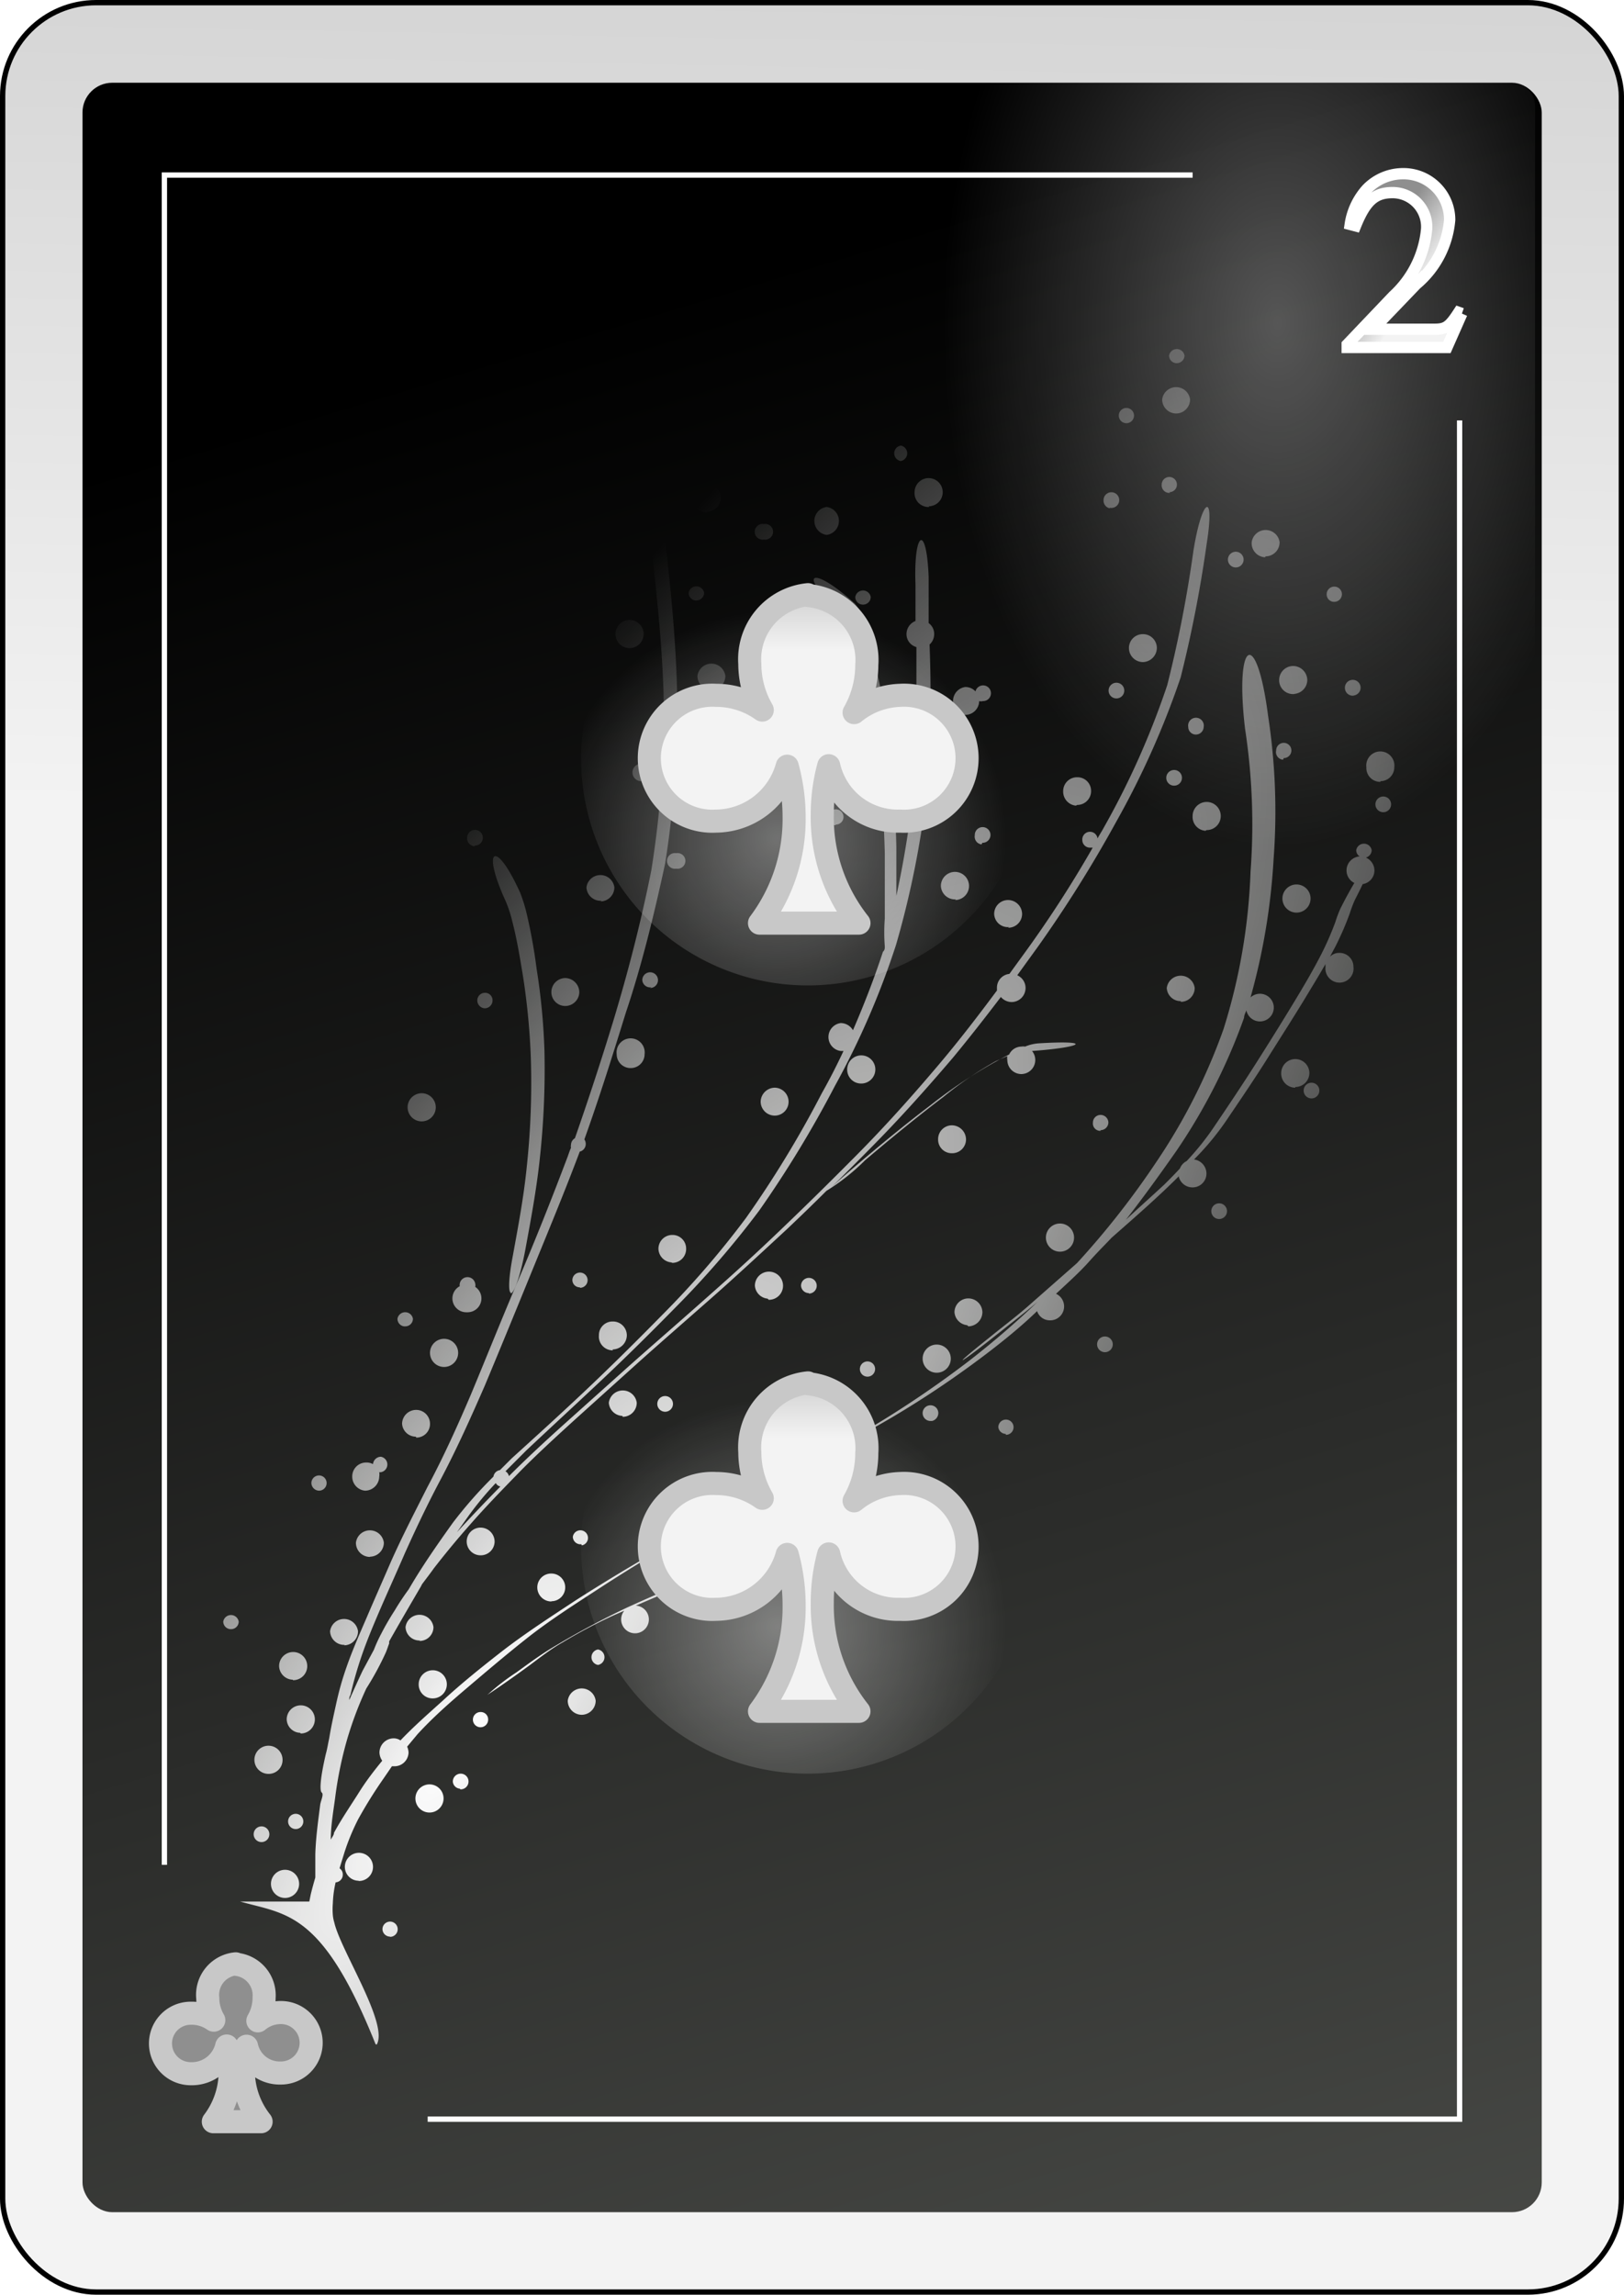 <?xml version="1.0" encoding="UTF-8" standalone="no"?>
<svg
   id="svg2"
   viewBox="0 0 70.38 99.42"
   version="1.1"
   sodipodi:docname="2C.svg"
   inkscape:version="1.3.2 (091e20e, 2023-11-25, custom)"
   xmlns:inkscape="http://www.inkscape.org/namespaces/inkscape"
   xmlns:sodipodi="http://sodipodi.sourceforge.net/DTD/sodipodi-0.dtd"
   xmlns:xlink="http://www.w3.org/1999/xlink"
   xmlns="http://www.w3.org/2000/svg"
   xmlns:svg="http://www.w3.org/2000/svg"
   xmlns:rdf="http://www.w3.org/1999/02/22-rdf-syntax-ns#"
   xmlns:cc="http://creativecommons.org/ns#"
   xmlns:dc="http://purl.org/dc/elements/1.1/">
  <sodipodi:namedview
     id="namedview6"
     pagecolor="#ffffff"
     bordercolor="#000000"
     borderopacity="0.25"
     inkscape:showpageshadow="2"
     inkscape:pageopacity="0.0"
     inkscape:pagecheckerboard="0"
     inkscape:deskcolor="#d1d1d1"
     inkscape:zoom="15.285714"
     inkscape:cx="34.771029"
     inkscape:cy="50.07944"
     inkscape:window-width="3840"
     inkscape:window-height="2054"
     inkscape:window-x="-11"
     inkscape:window-y="-11"
     inkscape:window-maximized="1"
     inkscape:current-layer="svg2" />
  <defs
     id="defs6">
    <style
       id="style1">
      .cls-1 {
        filter: url(#filter63625-0);
      }

      .cls-2 {
        stroke: #000;
        fill: url(#linear-gradient);
      }

      .cls-2, .cls-6 {
        stroke-miterlimit: 10;
        stroke-width: 0.23px;
      }

      .cls-3 {
        fill: url(#linear-gradient-2);
      }

      .cls-4 {
        opacity: 0.31;
        fill: url(#radial-gradient);
      }

      .cls-11, .cls-4, .cls-5, .cls-9 {
        isolation: isolate;
      }

      .cls-5 {
        opacity: 0.32;
        fill: url(#radial-gradient-2);
      }

      .cls-6 {
        fill: none;
      }

      .cls-13, .cls-6 {
        stroke: #fff;
      }

      .cls-7 {
        fill: url(#radial-gradient-3);
      }

      .cls-10, .cls-12, .cls-8 {
        stroke: #c8c8c8;
        stroke-linejoin: round;
        stroke-width: 1px;
      }

      .cls-8 {
        fill: url(#linear-gradient-3);
      }

      .cls-11, .cls-9 {
        opacity: 0.4;
      }

      .cls-9 {
        fill: url(#radial-gradient-4);
      }

      .cls-10 {
        fill: url(#linear-gradient-4);
      }

      .cls-11 {
        fill: url(#radial-gradient-5);
      }

      .cls-12 {
        fill: url(#linear-gradient-5);
      }

      .cls-13 {
        stroke-width: 0.49px;
        fill: url(#linear-gradient-6);
      }
    </style>
    <filter
       id="filter63625-0"
       name="filter63625-0"
       x="-0.129"
       y="-0.091"
       width="1.257"
       height="1.182">
      <feGaussianBlur
         result="feGaussianBlur63627-4"
         stdDeviation="3.76"
         id="feGaussianBlur1" />
    </filter>
    <linearGradient
       id="linear-gradient"
       x1="-1333.72"
       y1="-2614.59"
       x2="-1324.24"
       y2="-2100.08"
       gradientTransform="matrix(0.23,0,0,-0.23,344.5,-556.56)"
       gradientUnits="userSpaceOnUse">
      <stop
         offset="0"
         stop-color="#f3f3f3"
         id="stop1" />
      <stop
         offset="1"
         stop-color="#8f8f8f"
         id="stop2" />
    </linearGradient>
    <linearGradient
       id="linear-gradient-2"
       x1="-1751.25"
       y1="-2381.07"
       x2="-1618.96"
       y2="-2818.78"
       gradientTransform="matrix(0.24,0,0,-0.24,447.19,-546.42)"
       gradientUnits="userSpaceOnUse">
      <stop
         offset="0"
         id="stop3" />
      <stop
         offset="1"
         stop-color="#555753"
         id="stop4" />
    </linearGradient>
    <radialGradient
       id="radial-gradient"
       cx="2368.59"
       cy="6237.95"
       r="58.68"
       gradientTransform="matrix(-0.23,0,0,0.21,551.93,-1190.4)"
       gradientUnits="userSpaceOnUse">
      <stop
         offset="0"
         stop-color="#fff"
         id="stop5" />
      <stop
         offset="1"
         stop-color="#fff"
         stop-opacity="0"
         id="stop6" />
    </radialGradient>
    <radialGradient
       id="radial-gradient-2"
       cx="-1367.52"
       cy="-1544.04"
       r="63.15"
       gradientTransform="matrix(0.23,0,0,-0.36,377.07,-532.45)"
       xlink:href="#radial-gradient" />
    <radialGradient
       id="radial-gradient-3"
       cx="653.03"
       cy="1074.02"
       r="25.37"
       gradientTransform="matrix(0.83,0.56,2.15,-3.16,-2824.07,3113.27)"
       xlink:href="#radial-gradient" />
    <linearGradient
       id="linear-gradient-3"
       x1="-8954.08"
       y1="-13340.11"
       x2="-8954.08"
       y2="-13280.6"
       gradientTransform="matrix(0.05,0,0,-0.06,500.92,-679.66)"
       xlink:href="#linear-gradient" />
    <radialGradient
       id="radial-gradient-4"
       cx="-439.97"
       cy="-1152.58"
       r="26.74"
       gradientTransform="matrix(0.37,0,0,-0.37,203.68,-380.71)"
       xlink:href="#radial-gradient" />
    <linearGradient
       id="linear-gradient-4"
       x1="-4497.4"
       y1="-5999.97"
       x2="-4497.4"
       y2="-5940.49"
       gradientTransform="matrix(0.11,0,0,-0.12,546.82,-682.43)"
       xlink:href="#linear-gradient" />
    <radialGradient
       id="radial-gradient-5"
       cx="-439.97"
       cy="-1152.58"
       r="26.74"
       gradientTransform="matrix(0.37,0,0,-0.37,203.68,-346.56)"
       xlink:href="#radial-gradient" />
    <linearGradient
       id="linear-gradient-5"
       x1="-4497.4"
       y1="-5999.97"
       x2="-4497.4"
       y2="-5940.49"
       gradientTransform="matrix(0.11,0,0,-0.12,546.82,-648.28)"
       xlink:href="#linear-gradient" />
    <linearGradient
       id="linear-gradient-6"
       x1="142.64"
       y1="602.76"
       x2="140.66"
       y2="604.14"
       gradientTransform="matrix(1,0,0,-1,-73.93,624.6)"
       xlink:href="#linear-gradient" />
    <linearGradient
       inkscape:collect="always"
       xlink:href="#linear-gradient"
       id="linearGradient1"
       gradientUnits="userSpaceOnUse"
       gradientTransform="matrix(0.23,0,0,-0.23,344.5,-556.56)"
       x1="-1333.72"
       y1="-2614.59"
       x2="-1324.24"
       y2="-2100.08" />
    <radialGradient
       inkscape:collect="always"
       xlink:href="#radial-gradient"
       id="radialGradient1"
       gradientUnits="userSpaceOnUse"
       gradientTransform="matrix(-0.23,0,0,0.21,551.93,-1190.4)"
       cx="2368.59"
       cy="6237.95"
       r="58.68" />
  </defs>
  <title
     id="title6">Two of Clubs</title>
  <g
     id="_2_club"
     data-name="2_club"
     transform="translate(-7.175,-9.415)">
    <g
       id="use70763">
      <g
         id="g65584">
        <rect
           id="rect65588"
           class="cls-2"
           x="7.29"
           y="9.53"
           width="70.15"
           height="99.19"
           rx="4.05"
           ry="4.05"
           style="fill:url(#linearGradient1)" />
        <rect
           id="rect3662"
           class="cls-3"
           x="10.75"
           y="13"
           width="63.24"
           height="92.26"
           rx="1.29"
           ry="1.29"
           style="fill:url(#linear-gradient-2)" />
        <rect
           id="rect65592"
           class="cls-4"
           x="10.99"
           y="81.02"
           width="26.55"
           height="24.28"
           style="fill:url(#radialGradient1)" />
        <path
           id="rect65594"
           class="cls-5"
           d="m 46.2,13 h 26.5 a 1,1 0 0 1 1,1 v 43.2 a 1,1 0 0 1 -1,1 H 46.2 a 1,1 0 0 1 -1,-1 V 14 a 1,1 0 0 1 1,-1 z"
           style="fill:url(#radial-gradient-2)" />
        <path
           id="path65596"
           class="cls-6"
           d="M 25.71,101.23 H 70.43 V 27.63 M 58.86,17 H 14.3 v 73.21" />
      </g>
    </g>
    <path
       id="path4197"
       class="cls-7"
       d="m 23.5,98 c 0.53,-0.9 -1.57,-4.09 -1.84,-5.3 a 1.59,1.59 0 0 1 -0.06,-0.3 3.08,3.08 0 0 1 0,-0.53 4.63,4.63 0 0 1 0.12,-0.9 0.33,0.33 0 0 0 0.31,-0.33 0.32,0.32 0 0 0 -0.14,-0.28 l 0.21,-0.68 a 9.63,9.63 0 0 1 0.6,-1.45 19.67,19.67 0 0 1 1.09,-1.75 l 0.37,-0.54 h 0.11 a 0.61,0.61 0 0 0 0.61,-0.6 0.71,0.71 0 0 0 -0.06,-0.25 l 0.45,-0.54 c 0.67,-0.73 1.41,-1.38 2.14,-2 0.73,-0.62 1.67,-1.42 2.53,-2.1 1,-0.8 2.12,-1.51 3.21,-2.22 1.09,-0.71 2.08,-1.31 3.13,-1.94 h 0.15 a 0.6,0.6 0 0 0 0.6,-0.6 0.61,0.61 0 0 0 -0.6,-0.61 0.62,0.62 0 0 0 -0.61,0.61 0.6,0.6 0 0 0 0.44,0.58 l -0.3,0.17 Q 34,77.55 32.11,78.76 c -1.09,0.72 -2.19,1.43 -3.22,2.23 -0.87,0.68 -1.72,1.36 -2.53,2.11 -0.62,0.56 -1.25,1.11 -1.83,1.72 a 0.53,0.53 0 0 0 -0.3,-0.09 0.62,0.62 0 0 0 -0.61,0.61 0.65,0.65 0 0 0 0.12,0.36 c -0.36,0.44 -0.7,0.88 -1,1.36 -0.3,0.48 -0.76,1.15 -1.09,1.76 0,0.1 -0.09,0.2 -0.14,0.3 0,-0.61 0.11,-1.22 0.19,-1.82 a 16.7,16.7 0 0 1 0.52,-2.53 15.77,15.77 0 0 1 0.83,-2.2 A 12.7,12.7 0 0 0 23.9,81 c 0.05,-0.12 0.09,-0.25 0.14,-0.38 v -0.09 c 0.44,-0.78 0.89,-1.55 1.34,-2.32 a 1.09,1.09 0 0 0 0.08,-0.15 c 0.17,-0.23 0.35,-0.46 0.52,-0.7 0.49,-0.63 1,-1.25 1.54,-1.86 0.68,-0.78 1.4,-1.52 2.12,-2.26 0.72,-0.74 1.68,-1.62 2.54,-2.4 L 35,68.3 c 1,-0.89 2,-1.76 3,-2.64 1,-0.88 2.21,-2 3.29,-3 0.57,-0.54 1.14,-1.09 1.7,-1.65 a 9.13,9.13 0 0 0 1.68,-1.33 c 1.11,-0.94 2.23,-1.86 3.39,-2.74 a 15.64,15.64 0 0 1 2.27,-1.55 l 0.5,-0.22 a 0.47,0.47 0 0 0 0,0.17 0.61,0.61 0 0 0 0.61,0.61 0.61,0.61 0 0 0 0.46,-1 c 2.23,-0.16 2.69,-0.48 0.27,-0.33 a 1.83,1.83 0 0 0 -0.57,0.14 0.41,0.41 0 0 0 -0.16,0 0.59,0.59 0 0 0 -0.53,0.34 21.1,21.1 0 0 0 -3.41,2.2 c -1.16,0.88 -2.27,1.8 -3.37,2.74 -0.46,0.39 -0.77,0.67 -0.94,0.83 0.58,-0.57 1.15,-1.14 1.72,-1.72 1.25,-1.26 2.43,-2.58 3.58,-3.93 0.71,-0.86 1.39,-1.73 2.06,-2.61 a 0.62,0.62 0 0 0 0.47,0.22 0.61,0.61 0 0 0 0.6,-0.61 0.6,0.6 0 0 0 -0.36,-0.55 l 0.89,-1.23 a 55.1,55.1 0 0 0 3.41,-5.44 36.9,36.9 0 0 0 2.78,-6.23 55,55 0 0 0 1.13,-5.8 c 0.37,-2.33 -0.21,-2 -0.58,0.34 A 54.3,54.3 0 0 1 57.76,39.1 35.49,35.49 0 0 1 55,45.29 c -0.08,0.15 -0.18,0.3 -0.26,0.45 a 0.332,0.332 0 0 0 -0.66,0.07 0.33,0.33 0 0 0 0.33,0.33 h 0.12 a 50,50 0 0 1 -3,4.63 l -0.61,0.84 a 0.6,0.6 0 0 0 -0.54,0.6 c 0,0 0,0.08 0,0.12 -0.81,1.09 -1.64,2.17 -2.52,3.21 -1.15,1.36 -2.33,2.68 -3.58,3.94 -1.25,1.26 -2.37,2.36 -3.59,3.52 -1.22,1.16 -2.17,2 -3.3,3 -1.13,1 -2,1.75 -3,2.64 l -2.79,2.5 c -0.8,0.72 -1.6,1.46 -2.37,2.23 a 0.32,0.32 0 0 0 -0.15,-0.21 l 0.9,-0.9 c 1,-0.94 2,-1.86 3,-2.8 1.19,-1.11 2.34,-2.25 3.48,-3.41 a 40.14,40.14 0 0 0 3.62,-4.19 48,48 0 0 0 3.28,-5.4 34.93,34.93 0 0 0 2.65,-6.12 40.45,40.45 0 0 0 1.37,-7 57.54,57.54 0 0 0 0.08,-6 0.61,0.61 0 0 0 0.2,-0.45 0.58,0.58 0 0 0 -0.24,-0.48 c 0,-0.25 0,-0.5 0,-0.75 0,-0.41 0,-0.83 0,-1.25 -0.09,-2.34 -0.66,-2 -0.57,0.34 0,0.41 0,0.83 0,1.25 0,0.11 0,0.21 0,0.32 a 0.61,0.61 0 0 0 -0.39,0.57 0.58,0.58 0 0 0 0.43,0.56 c 0,1 0,2.08 0,3.11 a 0.64,0.64 0 0 0 -0.24,-0.05 0.61,0.61 0 0 0 0,1.21 0.54,0.54 0 0 0 0.22,0 c 0,0.67 -0.05,1.34 -0.1,2 -0.19,1.51 -0.42,3 -0.75,4.51 0,-0.71 0,-1.43 0,-2.14 a 50.24,50.24 0 0 0 -0.37,-5 28.41,28.41 0 0 0 -0.68,-3.4 A 12,12 0 0 0 44.49,36 1.79,1.79 0 0 0 44.22,35.56 c -1.9,-1.71 -2.54,-1.33 -0.62,0.36 a 1.79,1.79 0 0 1 0.27,0.44 11.6,11.6 0 0 1 0.57,1.64 27.92,27.92 0 0 1 0.7,3.39 50,50 0 0 1 0.38,5 c 0,0.94 0,1.88 0,2.82 a 7.79,7.79 0 0 0 0,1.21 c 0,0.08 0,0.16 -0.08,0.23 -0.38,1.16 -0.82,2.29 -1.3,3.4 a 0.62,0.62 0 0 0 -0.53,-0.31 0.61,0.61 0 0 0 0,1.21 h 0.12 c -0.29,0.62 -0.6,1.23 -0.94,1.83 a 45.89,45.89 0 0 1 -3.29,5.41 39,39 0 0 1 -3.62,4.19 c -1.14,1.16 -2.29,2.3 -3.48,3.42 -1,0.94 -2,1.85 -3.05,2.8 l -0.51,0.51 a 0.33,0.33 0 0 0 -0.28,0.28 18.87,18.87 0 0 0 -1.76,2 c -0.67,0.94 -1.33,1.88 -1.91,2.88 -0.22,0.3 -0.42,0.6 -0.61,0.92 a 11.41,11.41 0 0 0 -0.58,1 6.29,6.29 0 0 0 -0.32,0.7 v 0 l -0.49,0.91 c -0.2,0.42 -0.39,0.85 -0.58,1.27 0,-0.07 0,-0.14 0.05,-0.21 a 17.3,17.3 0 0 1 0.5,-1.74 c 0.24,-0.69 0.52,-1.35 0.8,-2 0.28,-0.65 0.72,-1.62 1.07,-2.43 0.49,-1.09 1,-2.16 1.57,-3.23 0.69,-1.31 1.29,-2.65 1.88,-4 0.69,-1.65 1.37,-3.31 2.06,-5 0.69,-1.69 1.41,-3.42 2.06,-5.15 a 0.34,0.34 0 0 0 0.26,-0.33 0.36,0.36 0 0 0 -0.06,-0.2 c 0.65,-1.81 1.23,-3.66 1.8,-5.5 C 35,51.2 35.53,49 36,46.83 a 42.73,42.73 0 0 0 0.51,-7.74 C 36.43,36.45 36.13,33.83 35.8,31.22 35.61,29.64 35.37,28.08 35.13,26.51 a 5.11,5.11 0 0 0 -0.36,-1.39 0.63,0.63 0 0 0 0.19,0 0.61,0.61 0 1 0 -0.6,-0.61 0.59,0.59 0 0 0 0.17,0.42 3.72,3.72 0 0 0 0,1.88 c 0.11,0.69 0.21,1.39 0.31,2.09 a 0.3,0.3 0 0 0 -0.23,-0.09 0.34,0.34 0 0 0 0,0.67 0.36,0.36 0 0 0 0.3,-0.18 q 0.16,1.11 0.3,2.22 c 0,0.19 0,0.38 0.07,0.57 a 0.5,0.5 0 0 0 -0.27,-0.07 0.6,0.6 0 0 0 -0.61,0.6 0.61,0.61 0 0 0 1,0.46 c 0.24,2.09 0.46,4.2 0.53,6.31 a 42.63,42.63 0 0 1 -0.53,7.74 c -0.44,2.2 -1,4.38 -1.65,6.53 q -0.78,2.55 -1.66,5.07 a 0.34,0.34 0 0 0 -0.17,0.29 0.24,0.24 0 0 0 0,0.12 c -0.05,0.12 -0.09,0.23 -0.13,0.35 -0.68,1.8 -1.39,3.59 -2.14,5.35 -0.75,1.76 -1.37,3.32 -2.07,5 -0.58,1.36 -1.19,2.71 -1.88,4 -0.54,1.07 -1.09,2.13 -1.58,3.23 -0.35,0.81 -0.71,1.62 -1.06,2.44 -0.29,0.67 -0.58,1.33 -0.82,2 -0.24,0.67 -0.37,1.15 -0.5,1.74 -0.13,0.59 -0.22,1 -0.3,1.49 -0.05,0.22 -0.08,0.44 -0.14,0.65 -0.25,1.07 -0.28,1.61 -0.18,1.69 0.1,0.08 -0.05,0.36 -0.07,0.54 -0.09,0.71 -0.19,1.42 -0.21,2.14 v 1 C 20.77,91 20.7,91.25 20.64,91.5 l -0.06,0.3 h -3 c 2,0.57 3.56,0.4 5.87,6.18 z m 0.58,-4.67 A 0.33,0.33 0 1 0 23.75,93 a 0.33,0.33 0 0 0 0.33,0.32 z m -4.63,-1.69 a 0.61,0.61 0 1 0 0,-1.21 0.61,0.61 0 0 0 0,1.21 z m 3.27,-0.73 a 0.61,0.61 0 1 0 -0.6,-0.6 0.6,0.6 0 0 0 0.6,0.59 z m -4.27,-1.69 a 0.34,0.34 0 1 0 0,-0.67 0.34,0.34 0 0 0 0,0.67 z M 20,88.66 A 0.33,0.33 0 1 0 19.66,88.33 0.33,0.33 0 0 0 20,88.66 Z m 5.71,-0.72 a 0.61,0.61 0 1 0 0,-1.21 0.61,0.61 0 0 0 0,1.21 z m 1.42,-1 a 0.34,0.34 0 1 0 -0.33,-0.33 0.33,0.33 0 0 0 0.3,0.3 z m -8.31,-0.67 a 0.6,0.6 0 0 0 0.6,-0.6 0.61,0.61 0 1 0 -0.6,0.6 z m 1.39,-1.75 a 0.61,0.61 0 1 0 -0.61,-0.61 0.6,0.6 0 0 0 0.58,0.58 z M 28,84.25 A 0.33,0.33 0 0 0 28.33,83.92 0.32,0.32 0 0 0 28,83.59 0.33,0.33 0 0 0 27.67,83.92 0.33,0.33 0 0 0 28,84.25 Z m 4.39,-0.54 a 0.61,0.61 0 0 0 0.6,-0.61 0.61,0.61 0 0 0 -1.21,0 0.61,0.61 0 0 0 0.62,0.61 z M 25.93,83 a 0.61,0.61 0 1 0 -0.61,-0.6 0.6,0.6 0 0 0 0.61,0.6 z m 2.36,-0.15 c 0,0 0.71,-0.46 1.83,-1.28 0.47,-0.35 0.94,-0.72 1.44,-1 a 22.34,22.34 0 0 1 2.21,-1.17 l 0.46,-0.2 a 0.6,0.6 0 1 0 0.5,-0.22 c 0.53,-0.23 1.06,-0.46 1.6,-0.67 l 1.81,-0.72 0.78,-0.29 c 2.39,-0.91 3,-1.27 0.62,-0.36 l -0.78,0.3 c -0.61,0.23 -1.21,0.47 -1.82,0.72 -0.87,0.33 -1.72,0.71 -2.56,1.09 A 36.66,36.66 0 0 0 31,80.87 c -0.5,0.31 -1,0.68 -1.44,1 a 9.74,9.74 0 0 0 -1.21,0.93 z m -8.42,-0.64 a 0.61,0.61 0 1 0 -0.6,-0.61 0.61,0.61 0 0 0 0.6,0.59 z m 13.22,-0.66 a 0.34,0.34 0 0 0 0,-0.67 0.34,0.34 0 0 0 0,0.67 z m -11,-0.85 a 0.61,0.61 0 0 0 0.6,-0.61 0.61,0.61 0 0 0 -1.21,0 0.61,0.61 0 0 0 0.64,0.59 z m 3.26,-0.19 a 0.6,0.6 0 0 0 0.61,-0.6 0.61,0.61 0 0 0 -1.21,0 0.6,0.6 0 0 0 0.63,0.58 z M 17.18,80 a 0.33,0.33 0 0 0 0.34,-0.33 0.34,0.34 0 0 0 -0.67,0 0.33,0.33 0 0 0 0.33,0.33 z m 21.11,-1.15 a 0.33,0.33 0 1 0 -0.33,-0.33 0.34,0.34 0 0 0 0.33,0.34 z m -7.22,-0.06 a 0.6,0.6 0 0 0 0.6,-0.6 0.6,0.6 0 0 0 -0.6,-0.6 0.6,0.6 0 0 0 -0.61,0.6 0.61,0.61 0 0 0 0.61,0.61 z m 10.67,-0.54 a 0.34,0.34 0 0 0 0.34,-0.33 0.33,0.33 0 0 0 -0.34,-0.33 v 0 a 0.6,0.6 0 0 0 0.17,-0.43 0.6,0.6 0 0 0 -0.6,-0.61 0.62,0.62 0 0 0 -0.61,0.61 0.6,0.6 0 0 0 0.61,0.6 0.47,0.47 0 0 0 0.17,0 0.37,0.37 0 0 0 -0.05,0.18 0.33,0.33 0 0 0 0.33,0.33 z m 2.09,-1.39 a 0.62,0.62 0 0 0 0.61,-0.61 0.61,0.61 0 0 0 -1.22,0 0.62,0.62 0 0 0 0.61,0.62 z m -20.62,0 a 0.61,0.61 0 0 0 0.6,-0.61 0.61,0.61 0 0 0 -1.21,0 0.61,0.61 0 0 0 0.61,0.62 z M 28,76.8 A 0.6,0.6 0 0 0 28.61,76.2 0.61,0.61 0 0 0 28,75.6 0.6,0.6 0 0 0 27.4,76.2 0.6,0.6 0 0 0 28,76.8 Z m 17.39,0 a 0.34,0.34 0 0 0 0,-0.67 0.34,0.34 0 0 0 0,0.67 z m -13,-0.43 A 0.33,0.33 0 1 0 32,76 a 0.33,0.33 0 0 0 0.37,0.32 z m -5.54,-0.39 0.61,-0.86 a 13.78,13.78 0 0 1 1.2,-1.45 0.3,0.3 0 0 0 0.2,0.15 c -0.65,0.66 -1.29,1.33 -1.9,2 l -0.11,0.13 z M 38.34,75 l 2,-1.11 1.49,-0.82 a 0.47,0.47 0 0 0 0.17,0 0.6,0.6 0 0 0 0.58,-0.44 l 2.08,-1.19 -2.08,1.17 a 0.68,0.68 0 0 0 0,-0.14 0.61,0.61 0 1 0 -1.21,0 0.62,0.62 0 0 0 0.41,0.58 l -0.47,0.26 c -1,0.55 -2,1.1 -2.95,1.67 z m 7.76,-0.09 a 0.33,0.33 0 0 0 0.33,-0.33 0.33,0.33 0 0 0 -0.66,0 0.33,0.33 0 0 0 0.33,0.35 z M 23,74 a 0.62,0.62 0 0 0 0.61,-0.61 0.58,0.58 0 0 0 0,-0.19 h 0.07 a 0.34,0.34 0 0 0 0,-0.67 0.35,0.35 0 0 0 -0.34,0.32 0.58,0.58 0 0 0 -0.3,-0.07 0.6,0.6 0 0 0 -0.6,0.6 A 0.61,0.61 0 0 0 23,74 Z m -2,0 A 0.33,0.33 0 1 0 20.67,73.67 0.34,0.34 0 0 0 21,74 Z m 4.21,-2.3 a 0.59,0.59 0 0 0 0.6,-0.6 0.6,0.6 0 0 0 -0.6,-0.6 0.61,0.61 0 0 0 -0.61,0.6 0.6,0.6 0 0 0 0.6,0.56 z m 25.56,-0.12 a 0.33,0.33 0 0 0 0.33,-0.33 0.33,0.33 0 1 0 -0.66,0 0.33,0.33 0 0 0 0.32,0.29 z m -5.9,-0.2 0.9,-0.52 a 42.52,42.52 0 0 0 4.35,-2.94 c 0.7,-0.54 1.39,-1.11 2,-1.7 a 0.58,0.58 0 0 0 0.56,0.4 0.6,0.6 0 0 0 0.61,-0.6 0.6,0.6 0 0 0 -0.35,-0.55 c 0.48,-0.45 1,-0.91 1.41,-1.37 0.41,-0.46 0.66,-0.7 1,-1.06 1,-0.88 2,-1.75 2.9,-2.65 v -0.05 a 0.61,0.61 0 0 0 0.6,0.52 0.6,0.6 0 0 0 0.61,-0.6 0.62,0.62 0 0 0 -0.54,-0.61 11.73,11.73 0 0 0 1.51,-1.85 c 0.57,-0.84 1.14,-1.68 1.68,-2.54 0.54,-0.86 1.08,-1.7 1.61,-2.57 0.3,-0.5 0.61,-1 0.9,-1.51 a 0.5,0.5 0 0 0 0,0.12 0.61,0.61 0 1 0 1.21,0 0.6,0.6 0 0 0 -0.61,-0.6 0.55,0.55 0 0 0 -0.41,0.17 l 0.24,-0.45 a 12.86,12.86 0 0 0 0.62,-1.43 5.37,5.37 0 0 1 0.21,-0.56 c 0.14,-0.28 0.26,-0.51 0.35,-0.71 a 0.6,0.6 0 0 0 0.51,-0.59 0.62,0.62 0 0 0 -0.37,-0.56 0.34,0.34 0 0 0 0.25,-0.32 0.34,0.34 0 0 0 -0.67,0 0.32,0.32 0 0 0 0.15,0.27 0.61,0.61 0 0 0 -0.57,0.61 0.6,0.6 0 0 0 0.34,0.54 c -0.18,0.3 -0.38,0.66 -0.61,1.12 a 5.37,5.37 0 0 0 -0.21,0.56 12.72,12.72 0 0 1 -0.62,1.42 c -0.4,0.78 -0.85,1.53 -1.3,2.27 -0.45,0.74 -1.06,1.72 -1.61,2.58 -0.55,0.86 -1.11,1.7 -1.68,2.54 a 11.63,11.63 0 0 1 -1.24,1.56 0.6,0.6 0 0 0 -0.29,0.32 c -0.22,0.24 -0.45,0.47 -0.68,0.7 -0.55,0.51 -1.1,1 -1.66,1.52 0.78,-1 1.5,-2 2.2,-3 a 25.3,25.3 0 0 0 2.92,-5.75 c 0,-0.11 0.06,-0.21 0.1,-0.32 a 0.6,0.6 0 1 0 0.18,-0.56 28,28 0 0 0 1,-6 27.48,27.48 0 0 0 -0.24,-6.21 c -0.5,-3.85 -1.45,-3.31 -1,0.55 a 27.45,27.45 0 0 1 0.24,6.21 25.68,25.68 0 0 1 -1.17,6.82 25.44,25.44 0 0 1 -2.92,5.77 36.25,36.25 0 0 1 -3.43,4.37 l -2.16,1.9 c -0.53,0.46 -1.09,0.88 -1.63,1.32 -1.91,1.52 -1.31,1.18 0.6,-0.35 0.49,-0.39 1,-0.78 1.48,-1.19 a 38.52,38.52 0 0 1 -3,2.58 45.06,45.06 0 0 1 -4.27,2.89 z m -3.36,-0.16 a 0.33,0.33 0 1 0 -0.33,-0.33 0.34,0.34 0 0 0 0.32,0.29 z m 6.06,-0.24 a 0.36,0.36 0 0 0 0.27,-0.34 0.34,0.34 0 1 0 -0.34,0.34 z M 34.16,70.8 a 0.61,0.61 0 0 0 0.61,-0.61 0.61,0.61 0 0 0 -1.21,0 0.61,0.61 0 0 0 0.59,0.57 z M 36,70.58 A 0.34,0.34 0 1 0 35.66,70.24 0.34,0.34 0 0 0 36,70.58 Z m 8.77,-1.52 a 0.33,0.33 0 1 0 -0.33,-0.33 0.33,0.33 0 0 0 0.33,0.33 z m 3,-0.17 a 0.61,0.61 0 0 0 0.61,-0.61 0.61,0.61 0 1 0 -0.61,0.61 z M 26.42,68.64 a 0.61,0.61 0 1 0 -0.61,-0.6 0.61,0.61 0 0 0 0.6,0.6 z M 55.05,68 A 0.34,0.34 0 1 0 54.72,67.66 0.34,0.34 0 0 0 55.05,68 Z M 33.73,67.88 a 0.62,0.62 0 0 0 0.61,-0.61 0.6,0.6 0 0 0 -0.61,-0.6 0.59,0.59 0 0 0 -0.6,0.6 0.6,0.6 0 0 0 0.6,0.65 z m -9,-1 a 0.33,0.33 0 0 0 0.34,-0.33 0.34,0.34 0 0 0 -0.67,0 0.33,0.33 0 0 0 0.28,0.33 z m 24.41,0 a 0.62,0.62 0 0 0 0.61,-0.61 0.61,0.61 0 0 0 -0.61,-0.6 0.6,0.6 0 0 0 -0.6,0.6 0.61,0.61 0 0 0 0.55,0.56 z M 27.43,66.27 a 0.6,0.6 0 0 0 0.34,-1.1 0.32,0.32 0 0 0 0,-0.14 0.34,0.34 0 0 0 -0.67,0 0.23,0.23 0 0 0 0,0.11 0.6,0.6 0 0 0 0.28,1.13 z m 13.06,-0.54 a 0.61,0.61 0 1 0 -0.6,-0.61 0.61,0.61 0 0 0 0.55,0.56 z M 29.3,65.46 c 0.14,0 0.42,-0.7 0.65,-1.95 0.23,-1.25 0.47,-2.53 0.61,-3.82 A 35.88,35.88 0 0 0 30.77,54.94 28.06,28.06 0 0 0 30.43,51.39 23.35,23.35 0 0 0 30,49 6.72,6.72 0 0 0 29.72,48.1 c -1.05,-2.34 -1.71,-2 -0.63,0.36 a 5.45,5.45 0 0 1 0.29,0.89 c 0.2,0.77 0.33,1.57 0.46,2.36 A 30.07,30.07 0 0 1 30.18,55.25 34.25,34.25 0 0 1 30,60 c -0.13,1.29 -0.37,2.56 -0.6,3.82 -0.21,1.1 -0.19,1.62 -0.07,1.61 z m 12.93,0 a 0.34,0.34 0 1 0 -0.34,-0.34 0.34,0.34 0 0 0 0.34,0.32 z m -9.92,-0.25 a 0.33,0.33 0 0 0 0.33,-0.33 0.33,0.33 0 0 0 -0.33,-0.33 0.33,0.33 0 0 0 -0.33,0.33 0.32,0.32 0 0 0 0.33,0.31 z m 4,-1.08 a 0.6,0.6 0 0 0 0.6,-0.61 0.59,0.59 0 0 0 -0.6,-0.6 0.6,0.6 0 0 0 -0.6,0.6 0.61,0.61 0 0 0 0.56,0.59 z m 16.88,-0.49 a 0.61,0.61 0 0 0 0,-1.21 0.61,0.61 0 1 0 0,1.21 z M 60,62.23 A 0.34,0.34 0 1 0 59.67,61.89 0.34,0.34 0 0 0 60,62.23 Z M 48.43,59.38 a 0.6,0.6 0 0 0 0.61,-0.6 0.62,0.62 0 0 0 -0.61,-0.61 0.6,0.6 0 0 0 -0.6,0.61 0.59,0.59 0 0 0 0.6,0.6 z m 6.44,-1 a 0.34,0.34 0 0 0 0.34,-0.33 0.34,0.34 0 0 0 -0.34,-0.33 0.33,0.33 0 0 0 -0.33,0.33 0.32,0.32 0 0 0 0.33,0.36 z M 25.44,58 a 0.61,0.61 0 1 0 -0.6,-0.61 0.61,0.61 0 0 0 0.6,0.61 z m 15.31,-0.25 a 0.6,0.6 0 0 0 0.6,-0.6 0.61,0.61 0 0 0 -0.6,-0.61 0.62,0.62 0 0 0 -0.61,0.61 0.61,0.61 0 0 0 0.61,0.6 z M 64.07,57 a 0.34,0.34 0 0 0 0,-0.67 0.34,0.34 0 1 0 0,0.67 z m -0.76,-0.49 a 0.61,0.61 0 0 0 0.61,-0.6 0.61,0.61 0 0 0 -1.22,0 0.61,0.61 0 0 0 0.61,0.63 z M 44.5,56.36 a 0.61,0.61 0 1 0 -0.61,-0.6 0.6,0.6 0 0 0 0.61,0.6 z m -10,-0.67 a 0.6,0.6 0 0 0 0.61,-0.6 0.61,0.61 0 1 0 -1.21,0 0.6,0.6 0 0 0 0.61,0.6 z M 28.19,53.1 a 0.34,0.34 0 0 0 0.33,-0.34 0.32,0.32 0 0 0 -0.33,-0.33 0.33,0.33 0 0 0 -0.33,0.33 0.34,0.34 0 0 0 0.33,0.34 z M 31.67,53 a 0.61,0.61 0 0 0 0.61,-0.6 0.62,0.62 0 0 0 -0.61,-0.61 0.61,0.61 0 0 0 -0.6,0.61 0.6,0.6 0 0 0 0.6,0.6 z m 26.68,-0.18 a 0.6,0.6 0 0 0 0.6,-0.6 0.61,0.61 0 0 0 -1.21,0 0.6,0.6 0 0 0 0.61,0.57 z m -23,-0.6 a 0.34,0.34 0 1 0 -0.34,-0.34 0.34,0.34 0 0 0 0.39,0.31 z m 8.37,-2.54 a 0.6,0.6 0 0 0 0.6,-0.61 0.6,0.6 0 0 0 -0.6,-0.6 0.6,0.6 0 0 0 -0.6,0.6 0.61,0.61 0 0 0 0.65,0.58 z m 7.14,-0.07 a 0.6,0.6 0 0 0 0.61,-0.6 0.61,0.61 0 0 0 -0.61,-0.6 0.6,0.6 0 0 0 -0.6,0.6 0.59,0.59 0 0 0 0.65,0.57 z m 12.58,-0.66 a 0.61,0.61 0 0 0 0,-1.21 0.61,0.61 0 1 0 0,1.21 z M 33.2,48.47 a 0.61,0.61 0 0 0 0.6,-0.61 0.61,0.61 0 0 0 -1.21,0 0.61,0.61 0 0 0 0.66,0.58 z m 15.36,-0.06 a 0.61,0.61 0 1 0 -0.61,-0.61 0.61,0.61 0 0 0 0.66,0.58 z M 36.48,47.05 a 0.34,0.34 0 1 0 0,-0.67 0.34,0.34 0 1 0 0,0.67 z m -8.73,-1 a 0.34,0.34 0 1 0 -0.33,-0.33 0.34,0.34 0 0 0 0.33,0.36 z m 22,-0.12 A 0.34,0.34 0 1 0 49.42,45.6 0.34,0.34 0 0 0 49.71,46 Z m 9.71,-0.55 a 0.61,0.61 0 1 0 -0.6,-0.6 0.6,0.6 0 0 0 0.56,0.63 z M 43.41,45.14 a 0.33,0.33 0 1 0 -0.34,-0.33 0.33,0.33 0 0 0 0.3,0.36 z M 67.18,44.6 a 0.34,0.34 0 0 0 0,-0.67 0.34,0.34 0 1 0 0,0.67 z m -23,-0.12 a 0.61,0.61 0 0 0 0,-1.22 0.61,0.61 0 0 0 0,1.22 z m 9.68,-0.19 a 0.6,0.6 0 0 0 0.6,-0.6 0.59,0.59 0 0 0 -0.6,-0.6 0.6,0.6 0 0 0 -0.61,0.6 0.61,0.61 0 0 0 0.55,0.63 z M 58,43.45 a 0.34,0.34 0 1 0 0,-0.67 0.34,0.34 0 0 0 0,0.67 z m 9,-0.19 a 0.6,0.6 0 0 0 0.6,-0.6 0.61,0.61 0 1 0 -1.21,0 0.6,0.6 0 0 0 0.61,0.63 z m -32,0 a 0.38,0.38 0 1 0 -0.07,0 z m 27.81,-1 a 0.33,0.33 0 0 0 0.33,-0.33 0.33,0.33 0 1 0 -0.66,0 0.33,0.33 0 0 0 0.3,0.4 z M 38.59,41.65 a 0.61,0.61 0 0 0 0,-1.21 0.61,0.61 0 1 0 0,1.21 z M 59,41.24 a 0.34,0.34 0 0 0 0.34,-0.33 0.34,0.34 0 1 0 -0.67,0 0.33,0.33 0 0 0 0.33,0.33 z M 49,40.39 a 0.61,0.61 0 0 0 0.61,-0.6 c 0,0 0,0 0,0 a 0.29,0.29 0 0 0 0.16,0 0.34,0.34 0 1 0 -0.32,-0.42 0.6,0.6 0 0 0 -0.44,-0.19 0.61,0.61 0 0 0 0,1.21 z m 6.5,-0.72 a 0.34,0.34 0 1 0 0,-0.67 0.34,0.34 0 0 0 0,0.67 z m 10.29,-0.12 a 0.34,0.34 0 1 0 -0.33,-0.34 0.34,0.34 0 0 0 0.41,0.34 z m -2.57,-0.07 a 0.61,0.61 0 0 0 0.61,-0.6 0.62,0.62 0 0 0 -0.61,-0.61 0.61,0.61 0 0 0 -0.61,0.61 0.6,0.6 0 0 0 0.69,0.6 z M 38,39.31 a 0.61,0.61 0 0 0 0.61,-0.61 0.61,0.61 0 0 0 -1.21,0 0.61,0.61 0 0 0 0.6,0.61 z m 5.14,-0.67 a 0.61,0.61 0 1 0 0,-1.21 0.6,0.6 0 0 0 -0.56,0.4 0.33,0.33 0 0 0 -0.1,0.23 0.33,0.33 0 0 0 0.15,0.28 0.6,0.6 0 0 0 0.51,0.3 z M 56.7,38.1 a 0.62,0.62 0 0 0 0.61,-0.61 0.6,0.6 0 0 0 -0.61,-0.6 0.6,0.6 0 0 0 -0.6,0.6 0.61,0.61 0 0 0 0.6,0.61 z M 34.38,37.49 a 0.61,0.61 0 1 0 0,-1.21 0.61,0.61 0 0 0 0,1.21 z m 10.2,-1.88 a 0.33,0.33 0 0 0 0.33,-0.33 0.34,0.34 0 0 0 -0.67,0 0.33,0.33 0 0 0 0.34,0.33 z M 65,35.49 A 0.33,0.33 0 0 0 65.33,35.16 0.33,0.33 0 0 0 65,34.83 0.33,0.33 0 0 0 64.67,35.16 0.32,0.32 0 0 0 65,35.49 Z M 37.35,35.43 a 0.34,0.34 0 0 0 0.34,-0.33 0.34,0.34 0 0 0 -0.67,0 0.33,0.33 0 0 0 0.29,0.33 z M 60.72,34 A 0.34,0.34 0 1 0 60.39,33.67 0.34,0.34 0 0 0 60.72,34 Z m 1.3,-0.48 a 0.61,0.61 0 0 0 0.61,-0.61 0.61,0.61 0 0 0 -1.21,0 0.61,0.61 0 0 0 0.58,0.65 z M 40.28,32.79 a 0.34,0.34 0 1 0 0,-0.67 0.34,0.34 0 1 0 0,0.67 z M 43,32.59 a 0.61,0.61 0 0 0 0,-1.21 0.61,0.61 0 0 0 0,1.21 z m -5.2,-1 a 0.61,0.61 0 0 0 0.61,-0.6 0.61,0.61 0 1 0 -1.22,0 0.61,0.61 0 0 0 0.64,0.63 z M 55.25,31.41 A 0.34,0.34 0 1 0 55,31.1 a 0.34,0.34 0 0 0 0.28,0.34 z m -7.83,-0.06 a 0.61,0.61 0 1 0 -0.61,-0.61 0.6,0.6 0 0 0 0.64,0.64 z m 10.43,-0.61 a 0.33,0.33 0 1 0 -0.33,-0.33 0.33,0.33 0 0 0 0.36,0.36 z M 46.21,29.39 a 0.34,0.34 0 0 0 0,-0.67 0.34,0.34 0 0 0 0,0.67 z m -13,-0.19 a 0.61,0.61 0 1 0 -0.6,-0.61 0.6,0.6 0 0 0 0.62,0.61 z M 56,27.75 A 0.33,0.33 0 1 0 55.66,27.42 0.33,0.33 0 0 0 56,27.75 Z m 2.15,-0.42 a 0.61,0.61 0 0 0 0.6,-0.61 0.61,0.61 0 0 0 -1.21,0 0.61,0.61 0 0 0 0.62,0.61 z M 32.4,26.42 a 0.34,0.34 0 1 0 0,-0.67 0.34,0.34 0 0 0 0,0.67 z m 25.77,-1.27 a 0.34,0.34 0 0 0 0.34,-0.33 0.34,0.34 0 0 0 -0.67,0 0.33,0.33 0 0 0 0.34,0.33 z M 41.54,24.24 a 0.34,0.34 0 0 0 0,-0.67 0.34,0.34 0 0 0 0,0.67 z M 33,22.61 A 0.34,0.34 0 1 0 32.67,22.27 0.34,0.34 0 0 0 33,22.61 Z m 1.69,-1.21 a 0.34,0.34 0 1 0 -0.33,-0.34 0.34,0.34 0 0 0 0.35,0.34 z"
       style="fill:url(#radial-gradient-3)" />
    <g
       id="use74208">
      <g
         id="g74116">
        <path
           id="path74118"
           class="cls-8"
           d="m 17.39,94.5 a 1.35,1.35 0 0 0 -1.21,1.5 1.89,1.89 0 0 0 0.26,0.94 1.67,1.67 0 0 0 -1,-0.3 1.31,1.31 0 1 0 0,2.62 1.55,1.55 0 0 0 1.56,-1.2 4,4 0 0 1 0.15,1.06 3.58,3.58 0 0 1 -0.73,2.22 h 2.07 a 3.57,3.57 0 0 1 -0.77,-2.27 3.81,3.81 0 0 1 0.14,-1 1.47,1.47 0 0 0 1.49,1.16 1.31,1.31 0 1 0 0,-2.62 1.56,1.56 0 0 0 -1,0.36 2,2 0 0 0 0.27,-1 1.35,1.35 0 0 0 -1.22,-1.45 z"
           style="fill:url(#linear-gradient-3)" />
      </g>
    </g>
    <g
       id="g74451">
      <g
         id="use74343">
        <g
           id="g74326">
          <path
             id="path74301"
             class="cls-9"
             d="M 52,42.29 A 9.82,9.82 0 1 1 42.18,32.47 9.82,9.82 0 0 1 52,42.29 Z"
             style="fill:url(#radial-gradient-4)" />
          <g
             id="g74277">
            <path
               id="path74279"
               class="cls-10"
               d="m 42.19,35.18 a 2.81,2.81 0 0 0 -2.52,3 4,4 0 0 0 0.54,2 3.45,3.45 0 0 0 -2,-0.64 2.73,2.73 0 1 0 0,5.45 3.23,3.23 0 0 0 3.08,-2.38 8.29,8.29 0 0 1 0.3,2.2 7.5,7.5 0 0 1 -1.5,4.6 h 4.31 a 7.39,7.39 0 0 1 -1.59,-4.71 8,8 0 0 1 0.28,-2.11 3.07,3.07 0 0 0 3.1,2.4 2.73,2.73 0 1 0 0,-5.45 3.32,3.32 0 0 0 -2,0.75 4.18,4.18 0 0 0 0.55,-2.07 2.8,2.8 0 0 0 -2.52,-3 z"
               style="fill:url(#linear-gradient-4)" />
          </g>
        </g>
      </g>
      <g
         id="use74355">
        <g
           id="g74326-2"
           data-name="g74326">
          <path
             id="path74301-2"
             data-name="path74301"
             class="cls-11"
             d="M 52,76.44 A 9.82,9.82 0 1 1 42.18,66.62 9.82,9.82 0 0 1 52,76.44 Z"
             style="fill:url(#radial-gradient-5)" />
          <g
             id="g74277-2"
             data-name="g74277">
            <path
               id="path74279-2"
               data-name="path74279"
               class="cls-12"
               d="m 42.19,69.33 a 2.81,2.81 0 0 0 -2.52,3 4,4 0 0 0 0.54,2 3.45,3.45 0 0 0 -2,-0.64 2.73,2.73 0 1 0 0,5.45 3.23,3.23 0 0 0 3.08,-2.38 8.29,8.29 0 0 1 0.3,2.2 7.5,7.5 0 0 1 -1.5,4.6 h 4.31 a 7.39,7.39 0 0 1 -1.59,-4.71 8,8 0 0 1 0.28,-2.11 3.07,3.07 0 0 0 3.1,2.4 2.73,2.73 0 1 0 0,-5.45 3.32,3.32 0 0 0 -2,0.75 4.18,4.18 0 0 0 0.55,-2.07 2.8,2.8 0 0 0 -2.52,-3 z"
               style="fill:url(#linear-gradient-5)" />
          </g>
        </g>
      </g>
    </g>
    <g
       id="use4008">
      <path
         id="text3914"
         class="cls-13"
         d="m 70.53,23 -0.14,-0.05 c -0.41,0.63 -0.56,0.73 -1.06,0.73 h -2.65 l 1.87,-1.95 a 4.08,4.08 0 0 0 1.45,-2.79 2,2 0 0 0 -2,-2 2.18,2.18 0 0 0 -1.6,0.68 2.92,2.92 0 0 0 -0.71,1.52 l 0.23,0.06 c 0.44,-1.09 0.84,-1.44 1.61,-1.44 a 1.48,1.48 0 0 1 1.47,1.6 4.5,4.5 0 0 1 -1.44,2.88 l -2,2.1 v 0.13 h 4.32 L 70.53,23"
         style="fill:url(#linear-gradient-6)" />
    </g>
  </g>
</svg>
